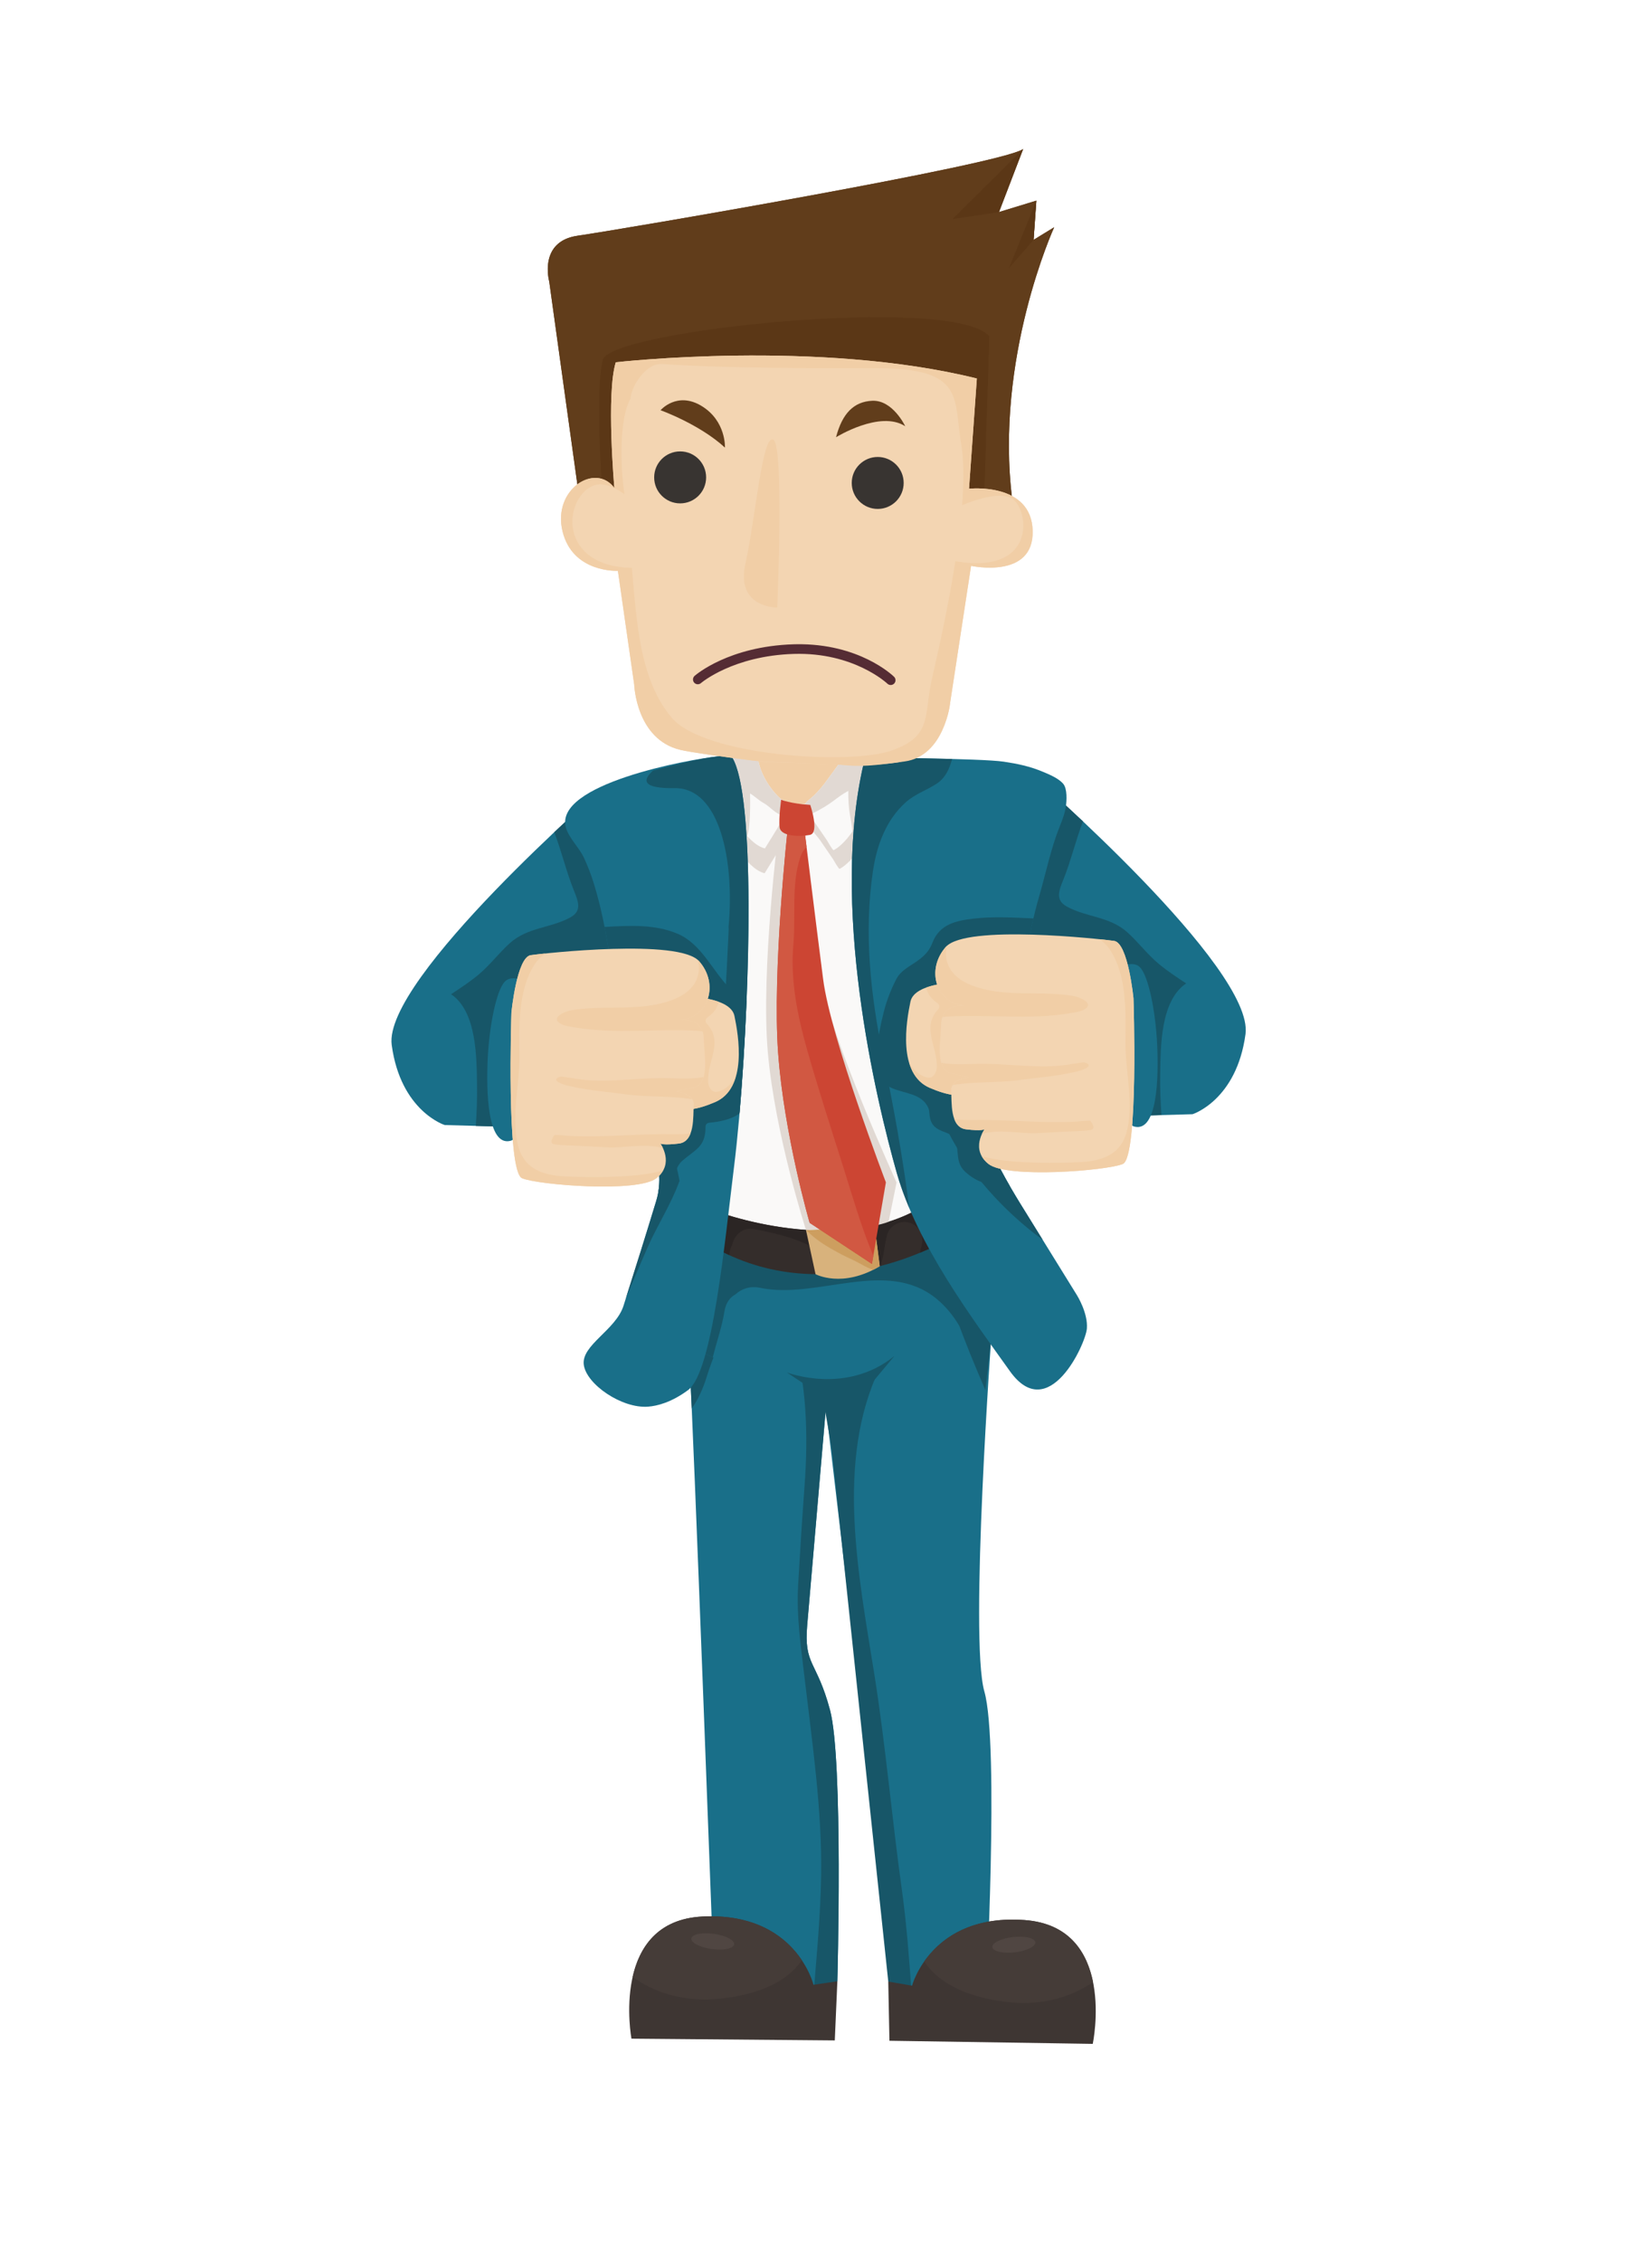 <?xml version="1.0" encoding="utf-8"?>
<!-- Generator: Adobe Illustrator 17.0.0, SVG Export Plug-In . SVG Version: 6.00 Build 0)  -->
<!DOCTYPE svg PUBLIC "-//W3C//DTD SVG 1.1//EN" "http://www.w3.org/Graphics/SVG/1.1/DTD/svg11.dtd">
<svg version="1.1" id="Layer_1" xmlns="http://www.w3.org/2000/svg" xmlns:xlink="http://www.w3.org/1999/xlink" x="0px" y="0px"
	 width="244px" height="334px" viewBox="0 0 244 334" enable-background="new 0 0 244 334" xml:space="preserve">
<g>
	<path fill="#196F89" d="M89.363,116.039c0,0-32.833,28.487-31.507,38.259c1.325,9.77,7.824,11.814,7.824,11.814l27.453,0.771
		l4.638-35.939L89.363,116.039z"/>
	<path fill="#175668" d="M70.458,160.281c-0.067-3.975,0.01-10.896-3.836-13.481c1.384-0.911,2.776-1.826,4.046-2.884
		c1.701-1.417,2.991-3.175,4.62-4.644c2.639-2.381,5.97-2.193,8.948-3.813c1.8-0.98,1.146-2.435,0.501-4.041
		c-1.115-2.788-1.802-5.744-2.873-8.543c4.33-4.083,7.5-6.836,7.5-6.836l8.407,14.906l-4.638,35.939l-22.857-0.641
		C70.404,164.258,70.493,162.274,70.458,160.281z"/>
	<path fill="#196F89" d="M152.453,114.441c0,0,32.833,28.488,31.507,38.259c-1.324,9.772-7.824,11.815-7.824,11.815l-27.453,0.771
		l-4.638-35.939L152.453,114.441z"/>
	<path fill="#175668" d="M171.36,158.685c0.066-3.975-0.01-10.896,3.835-13.482c-1.384-0.911-2.775-1.826-4.046-2.884
		c-1.699-1.415-2.991-3.173-4.62-4.643c-2.638-2.382-5.971-2.193-8.948-3.813c-1.799-0.98-1.145-2.434-0.501-4.042
		c1.116-2.787,1.802-5.744,2.873-8.543c-4.33-4.084-7.5-6.836-7.5-6.836l-8.407,14.907l4.638,35.939l22.857-0.643
		C171.413,162.662,171.325,160.678,171.36,158.685z"/>
	<g>
		<path fill="#196F89" d="M108.21,195.522c0,0-6.837-0.272-6.363,5.979c0.472,6.248,3.702,93.543,3.702,93.543l3.073,0.264
			l12.601,0.416l2.456-3.188c0,0,0.891-32.671-1.086-40.052c-1.977-7.38-3.884-6.54-3.365-12.568
			c0.519-6.023,3.153-36.655,3.153-36.655S117.623,192.879,108.21,195.522z"/>
		<path fill="#175668" d="M102.17,207.966c0.938-1.351,1.641-2.825,2.235-4.756c0.802-2.603,1.94-5.074,2.823-7.639
			c-1.87,0.195-5.743,1.171-5.382,5.93C101.91,202.337,102.023,204.633,102.17,207.966z"/>
		<path fill="#175668" d="M122.593,252.484c-1.977-7.38-3.884-6.54-3.365-12.568c0.519-6.023,3.153-36.655,3.153-36.655
			s-1.808-3.935-5.394-6.345c2.174,7.325,2.41,14.869,1.84,22.557c-0.358,4.851-0.665,9.713-0.945,14.568
			c-0.265,4.609,0.412,9.059,0.945,13.621c1.131,9.65,2.622,19.651,2.452,29.375c-0.109,6.236-0.717,12.439-1.226,18.649l1.17,0.037
			l2.456-3.188C123.679,292.536,124.571,259.865,122.593,252.484z"/>
		<path fill="#196F89" d="M103.949,182.36l-4.529,14.756c0,0,8.846,7.438,26.499,6.505c17.658-0.936,20.38-5.166,20.38-5.166
			l1.705-2.133l-7.755-15.829C140.249,180.493,122.431,188.847,103.949,182.36z"/>
		<path fill="#196F89" d="M146.498,196.236c0,0-3.348,45.676-1.11,53.508c2.239,7.831,0.188,46.005,0.188,46.005l-13.339-0.807
			l-11.244-95.475L146.498,196.236z"/>
		<path fill="#175668" d="M133.194,278.948c-1.469-10.529-2.369-21.104-4.036-31.621c-2.306-14.534-5.835-31.611,0.789-45.328
			c-0.892,0.759-1.842,1.585-2.386,2.106c-1.468,1.404-3.048,2.659-4.247,4.277c-0.346,0.468-0.286,2.946-0.694,3.239l8.577,80.961
			l3.45,1.69C134.278,289.157,133.904,284.04,133.194,278.948z"/>
		<path fill="#175668" d="M140.249,180.493c0,0-17.818,8.354-36.3,1.867l-4.529,14.756c0,0,1.953,1.645,5.857,3.287
			c0.558-2.254,1.348-4.44,1.727-6.795c0.204-1.263,0.827-2.064,1.636-2.5c0.893-0.816,2.133-1.272,3.625-0.96
			c8.433,1.781,18.727-4.469,26.111,1.665c2.716,2.257,4.188,5.254,5.403,8.405c2.004-0.971,2.521-1.763,2.521-1.763l1.705-2.133
			L140.249,180.493z"/>
		<path fill="#175668" d="M124.096,221.138l-2.591-14.975l-5.283-3.521c0,0,8.713,3.395,15.882-2.43l-5.733,6.868L124.096,221.138z"
			/>
		<g>
			<g>
				<path fill="#3E3633" d="M93.265,301.011c0,0-3.239-17.376,10.526-18.035c13.765-0.658,16.361,10.081,16.361,10.081l3.527-0.521
					l-0.381,8.735L93.265,301.011z"/>
				<path fill="#453C38" d="M104.405,295.238c-3.855,0.013-7.622-0.94-10.965-3.339c0.976-4.312,3.643-8.602,10.351-8.923
					c8.36-0.401,12.597,3.401,14.636,6.447C115.816,293.309,110.214,295.012,104.405,295.238z"/>
			</g>
			<path fill="#504642" d="M102.113,286.202c-0.102,0.619,1.226,1.323,2.971,1.569c1.747,0.249,3.241-0.051,3.345-0.667
				c0.104-0.623-1.226-1.324-2.973-1.567C103.711,285.286,102.217,285.584,102.113,286.202z"/>
		</g>
		<g>
			<g>
				<path fill="#3E3633" d="M161.401,301.78c0,0,3.654-17.294-10.092-18.283c-13.747-0.992-16.601,9.69-16.601,9.69l-3.512-0.606
					l0.173,8.741L161.401,301.78z"/>
				<path fill="#453C38" d="M150.4,295.741c3.853,0.106,7.642-0.754,11.041-3.077c-0.871-4.334-3.434-8.688-10.132-9.167
					c-8.353-0.601-12.679,3.097-14.789,6.098C139.039,293.542,144.599,295.378,150.4,295.741z"/>
			</g>
			<path fill="#504642" d="M152.908,286.765c0.086,0.618-1.259,1.29-3.009,1.499c-1.749,0.199-3.239-0.131-3.327-0.752
				c-0.091-0.621,1.257-1.289,3.006-1.497C151.329,285.807,152.819,286.144,152.908,286.765z"/>
		</g>
		<path fill="#175668" d="M141.393,194.934c1.279,3.545,2.658,6.868,4.146,10.311l0.76-6.79l0.073-6.179l-5.861,1.186
			C140.876,193.857,141.18,194.347,141.393,194.934z"/>
	</g>
	<path fill="#FAF9F8" d="M106.353,111.078c0,0,2.346,54.987-1.229,67.548c0,0,20.059,9.863,32.569-1.445
		c0,0-11.825-46.244-6.088-66.084l0.051-4.33l-25.672-0.306L106.353,111.078z"/>
	<g>
		<path fill="#613D1B" d="M86.073,77.264l-4.953-35.695c0,0-1.656-5.939,4.221-6.769c5.882-0.83,62.702-10.522,65.775-12.799
			l-3.571,9.31l5.524-1.687l-0.41,5.792l3.044-1.865c0,0-8.854,19.332-6.183,40.311L86.073,77.264z"/>
		<path fill="#5B3716" d="M88.924,72.267c0,0-1.033-14.752,0.111-19.146c1.142-4.392,51.952-9.64,57.091-3.454l-0.885,27.84
			L88.924,72.267z"/>
		<path fill="#F1CEA6" d="M111.228,112.304c0.173,0.022,0.345,0.057,0.517,0.065c0.669,0.031-1.314,5.337,4.873,6.215
			c9.546,1.353,5.041-5.945,8.021-5.637c0.317,0.033,0.684,0.072,1.083,0.115v-3.824h-14.494V112.304z"/>
	</g>
	<g>
		<g>
			<path fill="#E1D9D3" d="M111.899,115.559l-7.527,0.393c0,0,4.323,12.016,8.564,12.983c0.639-1.033,1.284-2.064,1.913-3.102
				c0.373-0.616,0.525-1.214,0.973-1.778c0.399-0.503,0.984-0.948,0.65-1.665c-0.215-0.462-0.911-0.499-1.257-0.812
				C113.581,120.082,112.174,117.778,111.899,115.559z"/>
			<path fill="#E1D9D3" d="M119.662,121.72c-0.013,0.06-0.018,0.12-0.011,0.175c0.075,0.61,1.124,1.649,1.468,2.153
				c0.645,0.942,1.286,1.887,1.933,2.829c0.096,0.146,0.785,1.414,0.96,1.411c0,0,4.649-2.067,6.458-13.285
				c-1.523-0.498-2.906-0.169-4.483-0.4c-0.647-0.095-0.492-0.194-0.889,0.466c-0.412,0.692-1.638,2.272-2.102,2.937
				c-0.556,0.796-1.201,1.53-1.891,2.218C120.7,120.631,119.789,121.196,119.662,121.72z"/>
		</g>
		<g>
			<path fill="#FAF9F8" d="M111.943,111.893l-7.529,0.396c0,0,4.325,12.013,8.566,12.979c0.638-1.03,1.284-2.059,1.913-3.101
				c0.372-0.615,0.525-1.213,0.971-1.776c0.401-0.503,0.987-0.948,0.652-1.667c-0.215-0.461-0.914-0.498-1.257-0.812
				C113.626,116.418,112.218,114.112,111.943,111.893z"/>
			<path fill="#FAF9F8" d="M118.78,118.96c-0.015,0.06-0.02,0.118-0.011,0.175c0.076,0.611,1.124,1.647,1.468,2.15
				c0.645,0.945,1.284,1.888,1.929,2.832c0.1,0.145,0.789,1.414,0.964,1.41c0,0,4.649-2.065,6.458-13.287
				c-1.525-0.495-2.907-0.166-4.483-0.397c-0.647-0.095-0.494-0.195-0.891,0.464c-0.41,0.692-1.638,2.275-2.099,2.939
				c-0.561,0.796-1.204,1.531-1.893,2.22C119.818,117.869,118.904,118.435,118.78,118.96z"/>
		</g>
		<g>
			<path fill="#E1D9D3" d="M112.79,118.57c0.933,0.493,1.92,1.81,2.873,1.767c0.082-0.004,0.173-0.009,0.259-0.013
				c0.395-0.476,0.916-0.915,0.594-1.601c-0.215-0.461-0.914-0.498-1.257-0.812c-1.634-1.493-3.042-3.799-3.317-6.019
				c-0.013-0.102-4.25-0.188-4.593-0.092c0.774,3.81,0.313,8.468,2.966,11.747c0.561-1.297,0.492-5.25,0.468-6.388
				C111.351,117.468,112.111,118.211,112.79,118.57z"/>
			<path fill="#E1D9D3" d="M125.105,111.844c-0.647-0.095-0.494-0.195-0.891,0.464c-0.41,0.692-1.638,2.275-2.099,2.939
				c-0.561,0.796-1.204,1.531-1.893,2.22c-0.403,0.402-1.317,0.969-1.441,1.494c-0.015,0.06-0.02,0.118-0.011,0.175
				c0.031,0.262,0.246,0.601,0.503,0.945c0.173,0.036,0.35,0.069,0.519,0.129c3.246-1.568,3.516-2.353,5.502-3.437
				c-0.035,3.054,0.413,3.955,0.632,6.115c0.776-0.771,1.592-0.644,2.042-1.649c0.408-0.915,0.184-2.323,0.197-3.33
				c0.018-1.392-0.299-2.766-0.184-4.167c0.062-0.783,0.497-1.234-0.073-1.756C127.539,111.647,125.644,111.922,125.105,111.844z"/>
		</g>
	</g>
	<g>
		<path fill="#342D2B" d="M105.124,178.626c0,0,19.93,7.801,32.569-1.445l2.53,5.639c0,0-18.625,11.657-36.285,0.448
			L105.124,178.626z"/>
		<path fill="#2B2524" d="M135.886,184.969c2.718-1.137,4.336-2.148,4.336-2.148l-2.53-5.639
			c-12.639,9.246-32.569,1.445-32.569,1.445l-1.186,4.642c1.266,0.805,2.538,1.481,3.806,2.061c-0.007-0.543,0.142-1.09,0.415-1.56
			c0.284-1.371,1.53-2.647,3.306-2.288c2.356,0.474,4.89,1.026,7.109,1.98c2.193,0.94,3.223,2.383,3.487,4.638
			c2.918-0.111,5.649-0.567,8.05-1.189c0.011-0.173,0.042-0.35,0.091-0.519c0.382-1.328,0.452-2.712,0.814-4.04
			c0.379-1.403,1.918-2.219,3.297-1.822c1.408,0.406,2.201,1.898,1.82,3.296C136.03,184.204,135.952,184.59,135.886,184.969z"/>
		<path fill="#D8B27C" d="M119.04,181.599l1.414,6.536c0,0,3.944,2.137,9.484-1.179l-0.847-6.596
			C129.091,180.36,124.112,181.794,119.04,181.599z"/>
		<path fill="#CD9E5F" d="M119.585,182.116c1.201,1.118,2.636,1.987,4.064,2.762c0.891,0.488,1.805,0.922,2.727,1.351
			c0.353,0.164,2.377,1.366,2.672,1.221c0.29-0.15,0.59-0.312,0.891-0.494l-0.847-6.596c0.091,0.701-9.344,1.262-10.012,1.26
			C119.241,181.792,119.41,181.956,119.585,182.116z"/>
	</g>
	<g>
		<path fill="#196F89" d="M127.777,111.866c0,0,17.11,0.097,20.465,0.596c2.028,0.303,3.837,0.678,5.746,1.474
			c0.958,0.399,2.337,0.962,3.044,1.788c0.625,0.726,0.527,2.515,0.383,3.453c-0.213,1.406-0.96,2.906-1.425,4.265
			c-1.009,2.941-1.663,6.002-2.528,8.986c-0.862,2.979-1.505,6.023-1.902,9.097c-1.514,11.746-5.662,26.512-4.775,28.965
			c0.887,2.457,4.485,8.15,4.485,8.15l7.81,12.621c0,0,1.634,2.613,1.452,4.903c-0.18,2.288-5.669,14.293-11.378,6.279
			c-5.711-8.01-13.681-18.645-16.687-29.22C129.466,162.647,122.372,133.355,127.777,111.866z"/>
		<path fill="#175668" d="M152.643,135.607c-2.927-0.124-5.876-0.311-8.774,0.022c-2.681,0.31-5.089,0.815-6.161,3.589
			c-0.41,1.057-0.933,1.657-1.808,2.361c-1.219,0.98-2.786,1.548-3.542,3.034c-0.765,1.503-1.381,3.068-1.798,4.704
			c-0.676,2.657-2.374,9.69,1.066,11.295c1.892,0.882,4.492,0.781,5.474,2.946c0.132,0.291,0.155,0.621,0.183,0.938
			c0.137,1.601,0.846,2.179,2.389,2.716c0.501,0.175,1.194,0.525,1.404,1.055c0.637,1.599-0.018,3.354,1.453,4.718
			c1.825,1.689,3.698,2.106,6.141,2.073c0.148-0.002,0.295,0.005,0.442,0.007c-0.941-1.63-1.921-3.441-2.329-4.572
			c-0.887-2.454,3.261-17.22,4.775-28.965C151.817,139.537,152.187,137.562,152.643,135.607z"/>
		<path fill="#175668" d="M137.559,152.455c-0.218,1.024-0.356,2.08-0.367,3.184c-0.065,6.594,2.824,12.499,6.777,17.636
			c2.869,3.726,6.265,7.001,10.039,9.794l-2.739-4.427c0,0-3.598-5.693-4.485-8.15c-0.887-2.454,3.261-17.22,4.775-28.965
			c0.024-0.186,0.058-0.371,0.083-0.557c-0.819,1.101-1.225,2.411-2.262,3.694c-1.111,1.375-2.447,1.828-4.046,2.451
			C142.296,148.3,139.218,149.838,137.559,152.455z"/>
		<path fill="#175668" d="M134.285,178.318c-0.947-7.511-2.299-14.871-3.849-22.374c-1.849-8.943-2.853-18.181-1.51-27.276
			c0.561-3.821,1.92-7.572,4.853-10.21c1.353-1.212,3.066-1.764,4.556-2.74c1.335-0.88,1.902-2.223,2.297-3.654
			c-5.908-0.157-12.856-0.197-12.856-0.197c-5.405,21.489,1.689,50.78,4.691,61.359
			C132.953,174.924,133.574,176.628,134.285,178.318z"/>
	</g>
	<g>
		<path fill="#E1D9D3" d="M115.029,122.303c0,0-2.693,21.048-1.616,33.128c1.078,12.077,5.627,26.168,5.627,26.168
			c4.935-0.09,9.777-0.214,12.209-1.21l1.173-5.793c0,0-9.757-21.308-11.107-29.973c-1.353-8.666-3.372-22.286-3.372-22.286
			L115.029,122.303z"/>
		<path fill="#CC4533" d="M116.348,122.318c0,0-2.301,21.053-1.419,33.132c0.88,12.074,4.656,25.105,4.656,25.105l9.198,6.066
			l2.064-12.043c0,0-8.145-21.29-9.264-29.952c-1.118-8.664-2.787-22.279-2.787-22.279L116.348,122.318z"/>
		<path fill="#D15842" d="M124.413,171.871c-1.776-5.587-3.583-11.18-5.188-16.822c-1.419-4.98-2.512-10.319-2.048-15.535
			c0.366-4.108-0.306-8.999,1.013-12.907c0.215-0.645,0.541-1.165,0.933-1.575c-0.204-1.661-0.328-2.685-0.328-2.685l-2.448-0.03
			c0,0-2.301,21.053-1.419,33.132c0.88,12.074,4.656,25.105,4.656,25.105l9.198,6.066l0.208-1.208
			C127.134,181.039,125.832,176.332,124.413,171.871z"/>
		<path fill="#CC4533" d="M115.375,118.08c0,0,1.324,0.575,4.301,0.765c0,0,1.401,4.14-0.053,4.427
			c-1.455,0.291-4.321,0.256-4.476-1.121C114.994,120.774,115.375,118.08,115.375,118.08z"/>
	</g>
	<g>
		<path fill="#196F89" d="M101.632,205.245c-2.479,1.836-4.576,2.348-5.904,2.45c-3.87,0.304-9.127-3.296-9.505-6.191
			c-0.378-2.898,4.728-5.117,5.869-8.706c1.632-5.13,3.248-10.264,4.811-15.417c2.146-7.074-3.299-11.495-6.394-33.124
			c-0.676-4.722-1.439-9.518-2.887-14.077c-0.381-1.2-0.83-2.354-1.358-3.496c-0.698-1.511-2.221-2.924-2.667-4.436
			c-1.911-6.484,18.241-10.14,22.325-10.554c1.618-0.164,2.221,0.154,2.221,0.154c3.966,6.462,2.304,44.16,0.277,60.401
			C107.05,183.242,105.282,202.543,101.632,205.245z"/>
		<path fill="#175668" d="M99.73,173.241c0.211-0.729,0.492-1.37,1.082-1.882c1.912-1.663,3.41-2.008,3.396-5.023
			c-0.002-0.33,0.26-0.539,0.568-0.567c1.499-0.144,3.206-0.448,4.45-1.37c0.431-4.993,0.8-10.762,1.041-16.637
			c-0.798-0.589-1.716-1.068-2.408-1.755c-2.616-2.595-4.197-6.592-7.74-8.119c-3.374-1.452-7.152-1.232-10.827-1.021
			c0.484,2.454,0.865,4.932,1.217,7.389c2.884,20.164,7.809,25.372,6.726,31.717C98.346,175.52,99.261,174.862,99.73,173.241z"/>
		<path fill="#175668" d="M108.143,111.847c0,0-0.603-0.318-2.221-0.154c-2.221,0.226-5.717,1.08-9.507,2.096
			c0.009,0.147-3.527,2.679,3.208,2.58c6.737-0.098,8.879,10.803,7.988,20.478c0.002,0.114,0.022,0.219,0.018,0.335
			c-0.197,3.86-0.335,7.716-0.64,11.564c0.215,1.169,0.408,2.346,0.57,3.532c0.55,4.02,1.113,8.035,1.676,12.055
			C110.801,146.089,111.555,117.409,108.143,111.847z"/>
		<path fill="#175668" d="M96.488,163.434c-1.028-1.946-2.105-3.992-3.371-5.888c2.736,10.697,5.396,14.53,3.787,19.835
			c-1.461,4.815-2.971,9.613-4.492,14.404c1.053-2.525,2.108-5.05,3.21-7.549c1.478-3.354,3.514-6.449,4.745-9.878
			C99.69,170.61,98.429,167.112,96.488,163.434z"/>
	</g>
	<path fill="#196F89" d="M164.183,143.439c0,0,2.811-1.924,4.141-0.666c1.332,1.258,2.368,6.732,2.589,11.465
		c0.222,4.733,0.073,12.967-3.365,12.105C164.108,165.482,164.183,143.439,164.183,143.439z"/>
	<g>
		<path fill="#F3D5B2" d="M141.672,145.039c0,0-6.609,0-7.201,2.86c-0.592,2.861-1.972,10.652,2.86,12.723
			C142.165,162.693,148.871,163.779,141.672,145.039z"/>
		<path fill="#F1CEA6" d="M141.672,145.039c0,0-2.753,0.005-4.866,0.776c0.161,0.843,0.64,1.585,1.638,2.29
			c0.317,0.224,0.395,0.634,0.12,0.929c-2.507,2.694-0.102,5.444-0.198,8.532c-0.021,0.703-0.468,1.684-1.321,1.54
			c-1.155-0.195-2.063-1.08-2.773-2.236c0.477,1.638,1.392,3.039,3.059,3.753C142.165,162.693,148.871,163.779,141.672,145.039z"/>
		<path fill="#F3D5B2" d="M167.413,147.408c0,0-0.789-8.186-2.861-8.482c-2.07-0.296-21.894-2.465-24.853,0.888
			c-2.96,3.354-1.479,8.285,2.761,8.68c0,0-3.353-0.395-3.451,2.662c-0.1,3.057-0.988,7.101,1.872,7.398l2.17,0.492
			c0,0-2.662,0.295-2.564,1.971c0.098,1.678-0.197,5.425,2.17,5.722c2.366,0.295,2.761,0,2.761,0s-2.171,2.957,0.592,5.128
			c2.762,2.168,17.456,0.987,19.824,0C168.201,170.88,167.413,147.408,167.413,147.408z"/>
		<path fill="#F1CEA6" d="M140.721,160.205c3.264-0.54,6.764-0.29,10.022-0.756c2.18-0.311,4.396-0.457,6.56-0.881
			c1.034-0.203,2.236-0.371,3.174-0.882c0.763-0.414-0.007-0.881-0.59-0.812c-0.758,0.088-1.508,0.224-2.264,0.34
			c-3.917,0.598-8.378-0.123-12.346-0.138c-1.958-0.006-4.219,0.235-6.256-0.148c0.263,0.894,0.805,1.515,1.861,1.625l2.17,0.492
			C143.052,159.046,141.34,159.253,140.721,160.205z"/>
		<path fill="#F1CEA6" d="M145.419,166.739c0,0-0.196,0.27-0.397,0.705c2.335-0.8,6.19-0.018,7.969-0.122
			c2.138-0.128,4.274-0.239,6.415-0.321c0.482-0.007,0.962-0.046,1.439-0.122c0.798-0.02,0.866-0.49,0.202-1.41
			c-0.845,0.008-1.674,0.122-2.516,0.16c-4.454,0.202-8.943-0.248-13.4-0.268c-1.402-0.006-2.822,0.068-4.173-0.122
			c0.299,0.792,0.813,1.39,1.702,1.501C145.024,167.034,145.419,166.739,145.419,166.739z"/>
		<path fill="#F1CEA6" d="M167.413,147.408c0,0-0.789-8.186-2.861-8.482c-0.323-0.045-1.072-0.138-2.121-0.245
			c0.594,0.44,1.128,0.954,1.545,1.599c2.521,3.912,2.279,9.186,2.246,13.643c-0.031,4.223,1.378,9.393,0.093,13.514
			c-0.832,2.67-2.9,3.7-5.585,4.059c-1.526,0.204-11.621,0.563-15.735-0.8c0.218,0.402,0.54,0.798,1.014,1.171
			c2.762,2.168,17.456,0.987,19.824,0C168.201,170.88,167.413,147.408,167.413,147.408z"/>
		<path fill="#F1CEA6" d="M142.46,148.494c0,0-2.579-0.303-3.279,1.687c0.168-0.029,0.336-0.057,0.506-0.066
			c6.08-0.399,12.296,0.526,18.368-0.517c0.693-0.119,1.574-0.211,2.179-0.596c1.506-0.958-1.035-1.845-1.768-1.96
			c-1.605-0.251-3.257-0.342-4.881-0.354c-3.367-0.024-6.963,0.037-10.158-1.236c-3.142-1.254-4.079-3.484-3.583-5.773
			c-0.048,0.047-0.106,0.087-0.146,0.135C136.74,143.168,138.221,148.099,142.46,148.494z"/>
	</g>
	<path fill="#196F89" d="M78.766,145.542c0,0-2.811-1.923-4.141-0.666c-1.332,1.257-2.368,6.732-2.59,11.466
		c-0.222,4.733-0.073,12.965,3.366,12.103C78.841,167.584,78.766,145.542,78.766,145.542z"/>
	<g>
		<path fill="#F3D5B2" d="M101.277,147.144c0,0,6.609-0.001,7.201,2.86c0.592,2.86,1.972,10.65-2.86,12.721
			C100.785,164.797,94.079,165.881,101.277,147.144z"/>
		<path fill="#F1CEA6" d="M101.277,147.144c0,0,2.754,0.004,4.866,0.775c-0.161,0.843-0.64,1.586-1.638,2.29
			c-0.317,0.222-0.395,0.632-0.12,0.929c2.507,2.693,0.102,5.443,0.197,8.532c0.021,0.703,0.468,1.685,1.321,1.541
			c1.155-0.195,2.063-1.08,2.773-2.239c-0.477,1.638-1.392,3.039-3.059,3.753C100.785,164.797,94.079,165.881,101.277,147.144z"/>
		<path fill="#F3D5B2" d="M75.536,149.512c0,0,0.789-8.185,2.861-8.482c2.071-0.296,21.895-2.465,24.853,0.888
			c2.96,3.353,1.479,8.286-2.761,8.679c0,0,3.353-0.393,3.451,2.663c0.1,3.058,0.988,7.102-1.872,7.397l-2.17,0.492
			c0,0,2.661,0.297,2.564,1.973c-0.097,1.676,0.198,5.425-2.169,5.72c-2.367,0.297-2.761,0-2.761,0s2.171,2.96-0.592,5.13
			c-2.762,2.168-17.456,0.987-19.824,0C74.748,172.984,75.536,149.512,75.536,149.512z"/>
		<path fill="#F1CEA6" d="M102.228,162.309c-3.265-0.543-6.764-0.29-10.022-0.756c-2.18-0.313-4.396-0.459-6.56-0.882
			c-1.034-0.202-2.236-0.373-3.174-0.882c-0.763-0.415,0.007-0.883,0.59-0.814c0.758,0.088,1.507,0.224,2.263,0.341
			c3.918,0.599,8.378-0.124,12.346-0.138c1.957-0.007,4.219,0.235,6.256-0.149c-0.263,0.893-0.805,1.516-1.861,1.625l-2.17,0.492
			C99.897,161.148,101.61,161.354,102.228,162.309z"/>
		<path fill="#F1CEA6" d="M97.531,168.841c0,0,0.196,0.272,0.397,0.707c-2.334-0.803-6.19-0.018-7.969-0.124
			c-2.138-0.126-4.274-0.237-6.415-0.321c-0.482-0.007-0.962-0.044-1.439-0.12c-0.798-0.022-0.866-0.492-0.202-1.412
			c0.845,0.009,1.674,0.124,2.516,0.16c4.454,0.202,8.943-0.248,13.4-0.268c1.402-0.006,2.822,0.071,4.173-0.12
			c-0.299,0.792-0.814,1.388-1.701,1.499C97.925,169.138,97.531,168.841,97.531,168.841z"/>
		<path fill="#F1CEA6" d="M75.536,149.512c0,0,0.789-8.185,2.861-8.482c0.323-0.047,1.072-0.138,2.12-0.246
			c-0.594,0.44-1.129,0.953-1.545,1.6c-2.521,3.911-2.279,9.186-2.246,13.643c0.031,4.225-1.378,9.395-0.093,13.513
			c0.831,2.672,2.9,3.7,5.585,4.059c1.526,0.206,11.621,0.563,15.735-0.798c-0.218,0.399-0.54,0.796-1.014,1.171
			c-2.762,2.168-17.456,0.987-19.824,0C74.748,172.984,75.536,149.512,75.536,149.512z"/>
		<path fill="#F1CEA6" d="M100.489,150.596c0,0,2.579-0.302,3.279,1.686c-0.167-0.027-0.336-0.055-0.505-0.066
			c-6.08-0.397-12.296,0.527-18.369-0.517c-0.693-0.12-1.574-0.211-2.179-0.595c-1.506-0.959,1.035-1.846,1.768-1.959
			c1.605-0.251,3.257-0.344,4.88-0.354c3.368-0.025,6.963,0.037,10.158-1.237c3.141-1.253,4.079-3.483,3.582-5.771
			c0.048,0.044,0.105,0.086,0.146,0.134C106.21,145.27,104.729,150.203,100.489,150.596z"/>
	</g>
	<g>
		<path fill="#613D1B" d="M86.073,77.264l-4.953-35.695c0,0-1.656-5.939,4.221-6.769c5.882-0.83,62.702-10.522,65.775-12.799
			l-3.571,9.31l5.524-1.687l-0.41,5.792l3.044-1.865c0,0-8.854,19.332-6.183,40.311L86.073,77.264z"/>
		<path fill="#5B3716" d="M88.924,72.267c0,0-1.033-14.752,0.111-19.146c1.142-4.392,51.952-9.64,57.091-3.454l-0.885,27.84
			L88.924,72.267z"/>
		<path fill="#F3D5B2" d="M90.951,53.492c0,0,29.904-3.424,53.329,2.394l-1.155,16.276c0,0,9.218-1.011,9.402,6.208
			c0.18,7.22-9.1,5.178-9.1,5.178l-3.102,20.292c0,0-0.551,7.357-7.658,8.717c-0.896,0.171-5.617,0.641-8.026,0.391
			c-2.98-0.308-10.63-0.295-12.894-0.579c-4.463-0.561-9.748-1.287-11.271-1.654c-6.54-1.57-6.801-9.629-6.801-9.629l-2.41-16.804
			c0,0-6.682,0.361-8.18-5.844c-1.499-6.206,4.88-10.189,7.658-6.387C90.74,72.052,89.512,58.105,90.951,53.492z"/>
		<path fill="#F1CEA6" d="M152.526,78.37c-0.184-7.22-9.402-6.208-9.402-6.208l1.155-16.276
			c-23.424-5.817-53.329-2.394-53.329-2.394c-1.439,4.613-0.211,18.56-0.211,18.56c-2.778-3.802-9.156,0.181-7.658,6.387
			c1.499,6.206,8.18,5.844,8.18,5.844l2.41,16.804c0,0,0.261,8.059,6.801,9.629c1.523,0.367,6.165,1.012,10.628,1.573
			c2.261,0.285,11.202,0.421,14.182,0.728c2.41,0.251,5.563-0.218,8.306-0.583c5.925-0.787,6.734-8.594,6.734-8.594l3.102-20.292
			C143.426,83.548,152.706,85.591,152.526,78.37z M137.684,100.055c-1.301,5.646,0.111,8.557-5.886,10.73
			c-6.168,2.234-27.779,0.859-32.578-4.807c-4.576-5.404-5.135-13.477-5.79-20.98c-0.475-5.428-0.475-7.028-1.255-12.427
			c-0.485-3.367-0.798-10.596,0.956-13.724c0.113-1.847,2.288-5.272,4.669-5.103c9.185,0.651,22.518,0.622,31.714,0.625
			c13.078,0.001,11.3,4.4,12.457,11.257C143.424,74.262,139.604,91.712,137.684,100.055z"/>
		<path fill="#613D1B" d="M123.484,64.558c0,0,6.487-4.031,10.216-1.627c0,0-1.834-3.897-4.875-3.756
			C126.098,59.302,124.395,61.055,123.484,64.558z"/>
		<circle fill="#383431" cx="100.458" cy="70.487" r="3.837"/>
		<circle fill="#383431" cx="129.637" cy="71.308" r="3.836"/>
		<path fill="#F3D5B2" d="M114.213,64.92c0,0-0.887,18.278-2.82,23.442c0,0,3.248,2.039,5.662,1.274
			C119.467,88.872,116.601,59.296,114.213,64.92z"/>
		<path fill="#F1CEA6" d="M114.798,89.708c0,0-6.176,0.084-4.7-6.489c1.479-6.573,2.485-19.172,4.115-18.299
			C115.847,65.793,114.798,89.708,114.798,89.708z"/>
		<path fill="#613D1B" d="M97.562,60.57c0,0,5.742,2.051,9.513,5.518c0,0,0.191-3.93-3.447-6.142
			C99.994,57.734,97.562,60.57,97.562,60.57z"/>
		<polygon fill="#5B3716" points="151.116,22 140.682,32.35 147.545,31.31 		"/>
		<polygon fill="#5B3716" points="153.07,29.623 149.019,39.594 152.66,35.415 		"/>
		<path fill="#F3D5B2" d="M96.169,76.722c0,0-5.227-6.504-8.653-4.968c-4.284,1.922-5.172,11.841,5.813,12.1L96.169,76.722z"/>
		<path fill="#F3D5B2" d="M139.4,75.847c0,0,8.198-4.409,10.524-1.853c2.326,2.556,2.397,11.182-9.555,8.731L139.4,75.847z"/>
		<path fill="#552C34" d="M131.572,101.143c-0.184,0.004-0.366-0.063-0.508-0.2c-0.049-0.047-4.96-4.665-13.834-4.392
			c-8.973,0.28-13.652,4.27-13.699,4.31c-0.297,0.257-0.743,0.226-1.002-0.069c-0.257-0.294-0.227-0.74,0.067-0.999
			c0.201-0.179,5.073-4.364,14.589-4.661c0.138-0.004,0.274-0.006,0.41-0.008c9.3-0.151,14.252,4.6,14.46,4.805
			c0.279,0.274,0.285,0.721,0.011,1.001C131.93,101.069,131.752,101.139,131.572,101.143z"/>
	</g>
</g>
</svg>

